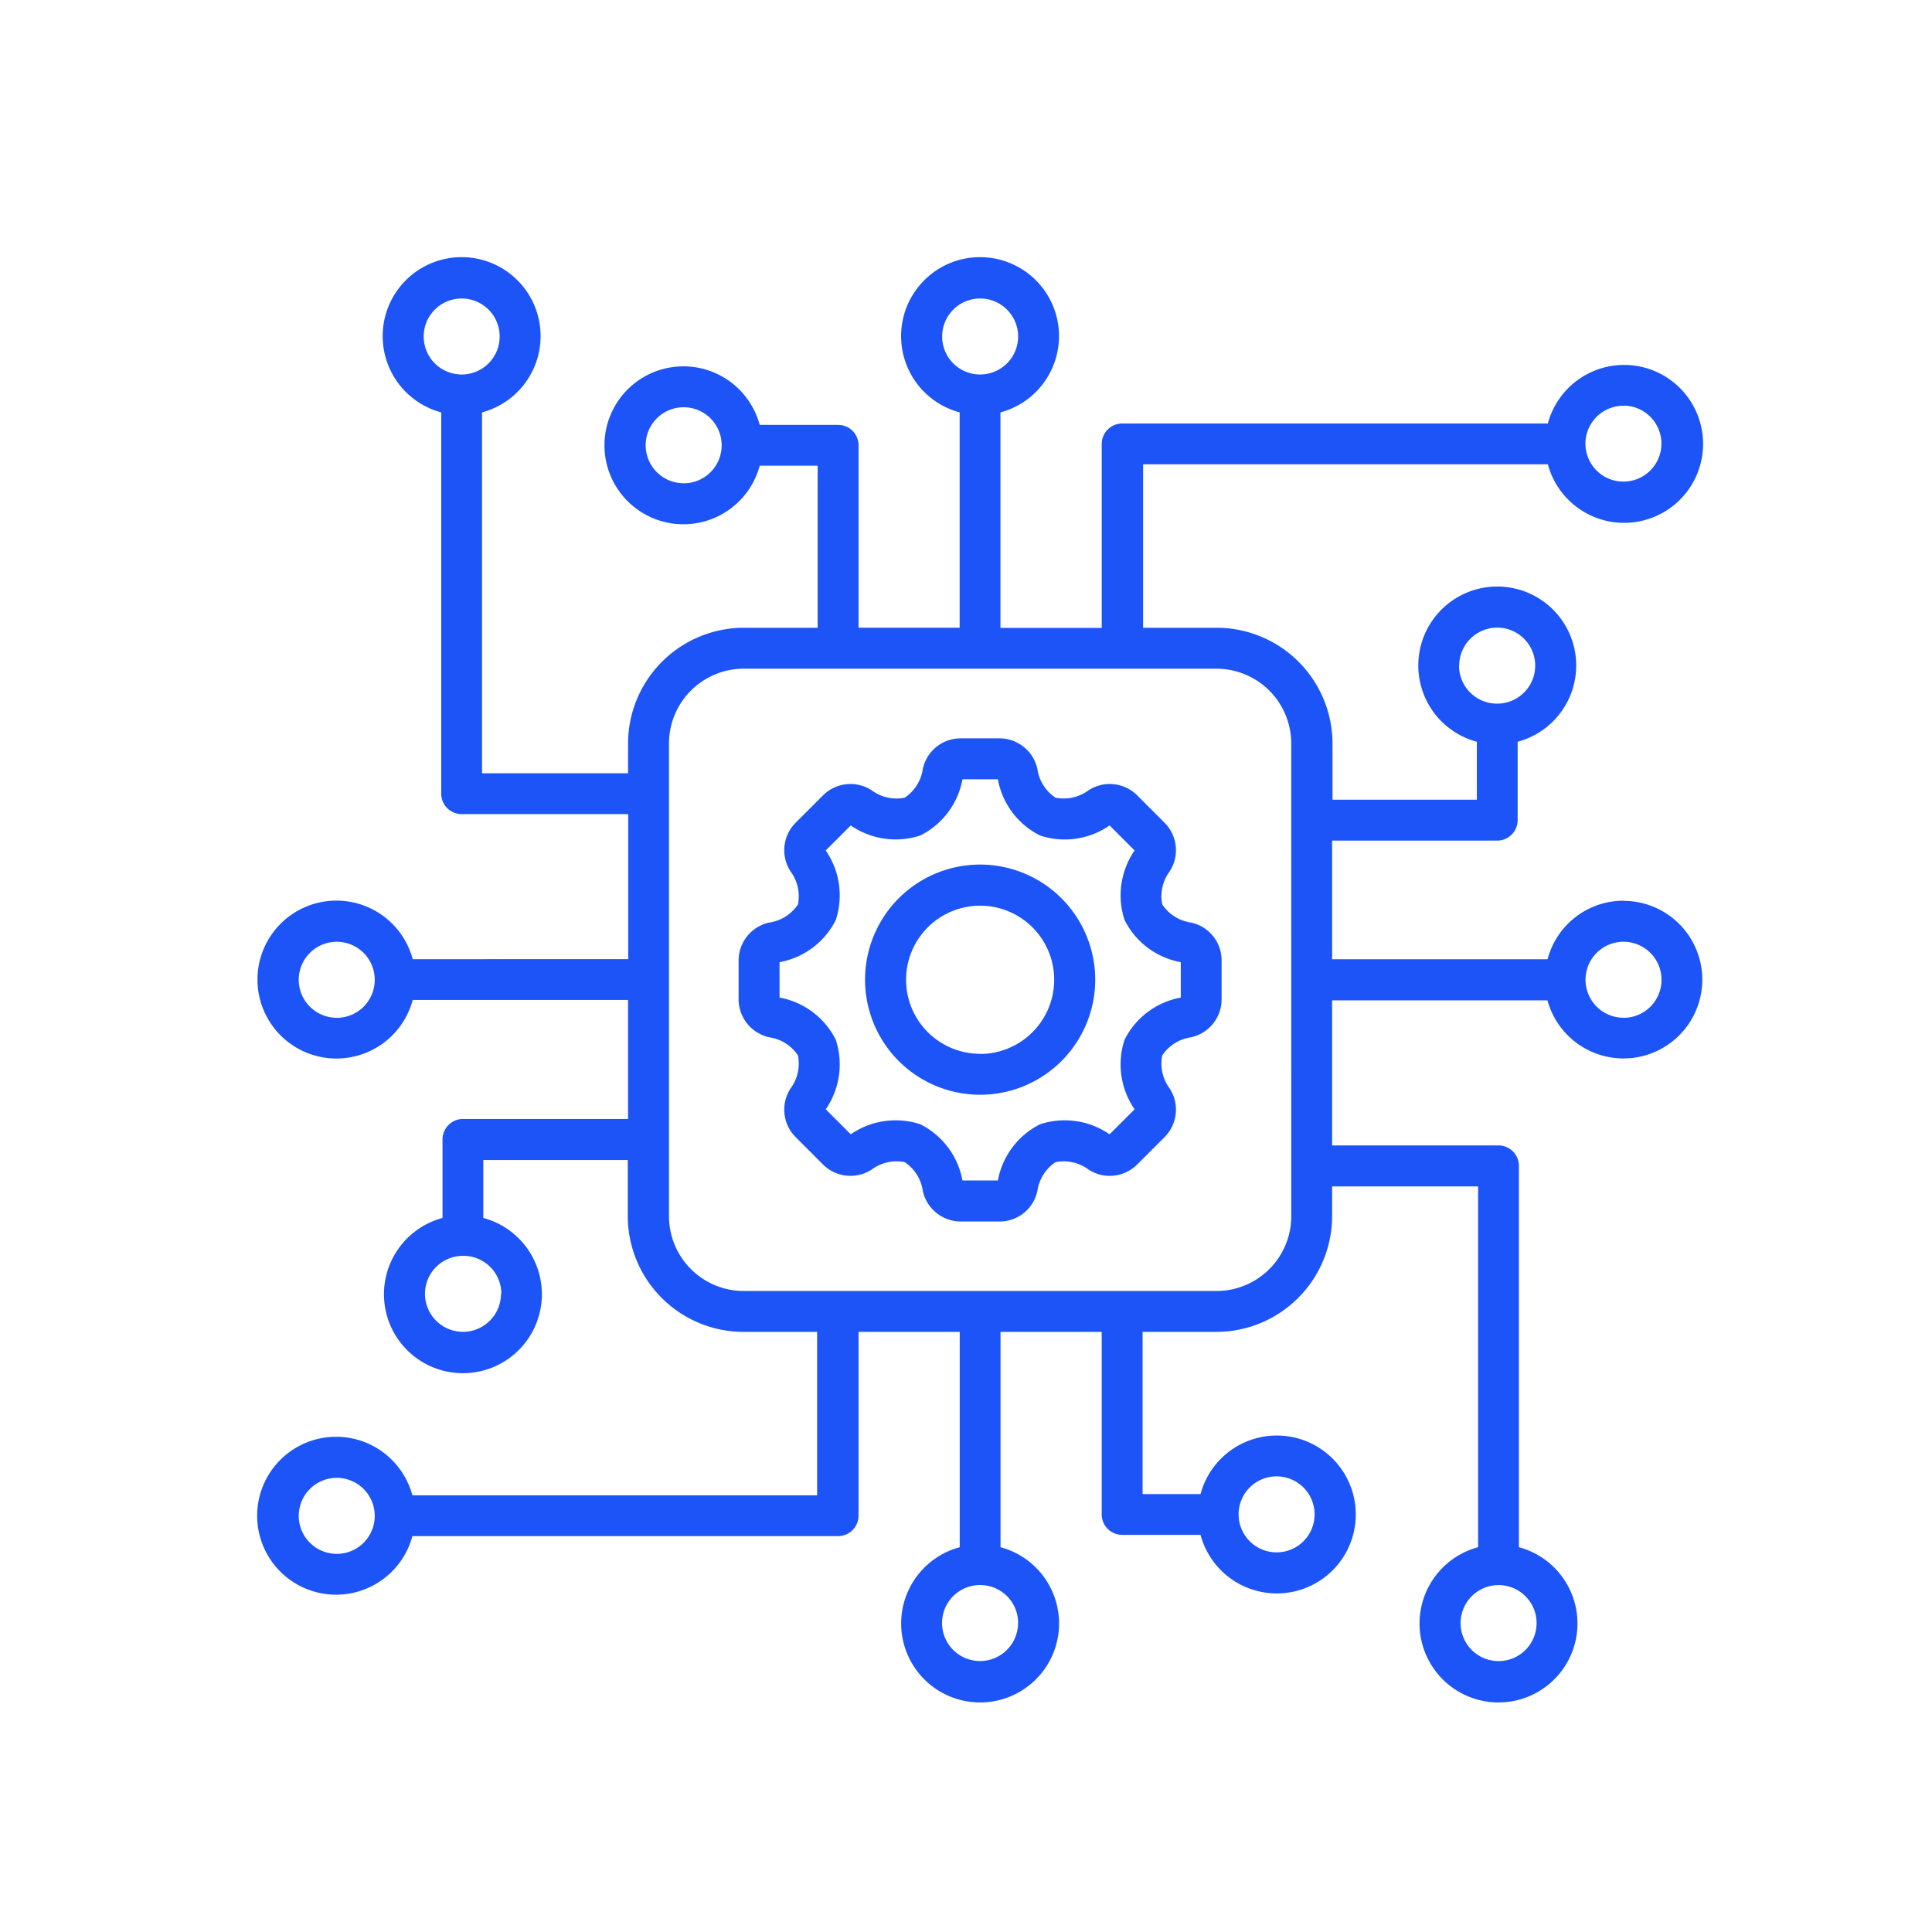 <?xml version="1.0" encoding="UTF-8"?> <svg xmlns="http://www.w3.org/2000/svg" xmlns:xlink="http://www.w3.org/1999/xlink" width="60" height="60" viewBox="0 0 60 60"><defs><clipPath id="clip-path"><rect id="Rectangle_23" data-name="Rectangle 23" width="60" height="60" transform="translate(225 681)" fill="#fff" stroke="#707070" stroke-width="1"></rect></clipPath></defs><g id="Mask_Group_18" data-name="Mask Group 18" transform="translate(-225 -681)" clip-path="url(#clip-path)"><g id="Group_34" data-name="Group 34" transform="translate(16.77 -143)"><path id="Path_86" data-name="Path 86" d="M32.213,23.9a1.293,1.293,0,0,1-.888-.561,1.293,1.293,0,0,1,.23-1.027,1.207,1.207,0,0,0-.163-1.516l-.84-.84a1.207,1.207,0,0,0-1.516-.163,1.293,1.293,0,0,1-1.027.23,1.293,1.293,0,0,1-.561-.888,1.207,1.207,0,0,0-1.185-.955h-1.19a1.2,1.2,0,0,0-1.185.955,1.293,1.293,0,0,1-.561.888,1.293,1.293,0,0,1-1.027-.23,1.207,1.207,0,0,0-1.516.163l-.84.84a1.207,1.207,0,0,0-.163,1.516,1.293,1.293,0,0,1,.23,1.027,1.293,1.293,0,0,1-.888.561,1.207,1.207,0,0,0-.955,1.185v1.19a1.212,1.212,0,0,0,.955,1.19,1.293,1.293,0,0,1,.888.561,1.293,1.293,0,0,1-.23,1.027,1.207,1.207,0,0,0,.163,1.516l.84.84a1.207,1.207,0,0,0,1.516.163,1.293,1.293,0,0,1,1.027-.23,1.293,1.293,0,0,1,.561.888,1.207,1.207,0,0,0,1.185.955h1.19a1.2,1.2,0,0,0,1.185-.955,1.293,1.293,0,0,1,.561-.888,1.293,1.293,0,0,1,1.027.23,1.207,1.207,0,0,0,1.516-.163l.84-.84a1.207,1.207,0,0,0,.163-1.516,1.293,1.293,0,0,1-.23-1.027,1.293,1.293,0,0,1,.888-.561,1.207,1.207,0,0,0,.955-1.185v-1.19A1.2,1.2,0,0,0,32.213,23.9ZM31.9,26.231a2.44,2.44,0,0,0-1.746,1.31,2.454,2.454,0,0,0,.312,2.159l-.777.777a2.454,2.454,0,0,0-2.159-.312,2.452,2.452,0,0,0-1.31,1.746h-1.1a2.44,2.44,0,0,0-1.31-1.746,2.454,2.454,0,0,0-2.159.312l-.777-.777a2.454,2.454,0,0,0,.312-2.159,2.44,2.44,0,0,0-1.746-1.31v-1.1a2.44,2.44,0,0,0,1.746-1.31,2.454,2.454,0,0,0-.312-2.159l.777-.777a2.454,2.454,0,0,0,2.159.312,2.44,2.44,0,0,0,1.31-1.746h1.1a2.44,2.44,0,0,0,1.31,1.746,2.439,2.439,0,0,0,2.159-.312l.777.777a2.454,2.454,0,0,0-.312,2.159,2.44,2.44,0,0,0,1.746,1.31ZM25.669,22.1a3.574,3.574,0,1,0,3.574,3.574A3.577,3.577,0,0,0,25.669,22.1Zm0,5.877a2.3,2.3,0,1,1,2.3-2.3A2.307,2.307,0,0,1,25.669,27.982Zm19.978-4.755a2.44,2.44,0,0,0-2.356,1.818H36.6V21.356h5.124a.637.637,0,0,0,.638-.633V18.286a2.452,2.452,0,1,0-1.267,0v1.8H36.612V18.339a3.6,3.6,0,0,0-3.593-3.593H30.73V9.669H43.3a2.452,2.452,0,1,0,0-1.267H30.083a.637.637,0,0,0-.638.633V14.75H26.3V8.057a2.452,2.452,0,1,0-1.267,0v6.688H21.893V9.079a.633.633,0,0,0-.633-.633H18.823a2.452,2.452,0,1,0,0,1.267h1.8v5.033H18.328a3.6,3.6,0,0,0-3.593,3.593v.926H10.2V8.057a2.452,2.452,0,1,0-1.267,0V19.9a.634.634,0,0,0,.638.633H14.74v4.505H8.047a2.452,2.452,0,1,0,0,1.267h6.688V30H9.611a.638.638,0,0,0-.638.638v2.437a2.452,2.452,0,1,0,1.267,0v-1.8h4.486V33.02a3.6,3.6,0,0,0,3.593,3.593h2.288v5.076H8.037a2.452,2.452,0,1,0,0,1.267H21.255a.637.637,0,0,0,.638-.633V36.613h3.142V43.3a2.452,2.452,0,1,0,1.267,0V36.613h3.142v5.666a.637.637,0,0,0,.633.638h2.437a2.452,2.452,0,1,0,0-1.267h-1.8V36.613H33A3.6,3.6,0,0,0,36.6,33.02v-.926h4.534V43.3a2.452,2.452,0,1,0,1.267,0V31.456a.634.634,0,0,0-.638-.633H36.6V26.317h6.688a2.447,2.447,0,1,0,2.356-3.09Zm-5.1-7.3a1.18,1.18,0,1,1,1.18,1.18A1.179,1.179,0,0,1,40.542,15.926Zm5.1-8.075a1.18,1.18,0,1,1-1.18,1.18A1.179,1.179,0,0,1,45.646,7.851ZM24.489,5.7a1.18,1.18,0,1,1,1.18,1.18A1.179,1.179,0,0,1,24.489,5.7Zm-8.027,4.558a1.18,1.18,0,1,1,1.18-1.18A1.179,1.179,0,0,1,16.462,10.259ZM8.388,5.7a1.18,1.18,0,1,1,1.18,1.18A1.179,1.179,0,0,1,8.388,5.7Zm-2.7,21.158a1.18,1.18,0,1,1,1.18-1.18A1.179,1.179,0,0,1,5.691,26.859Zm5.1,8.573a1.18,1.18,0,1,1-1.18-1.18A1.179,1.179,0,0,1,10.8,35.433Zm-5.1,8.075a1.18,1.18,0,1,1,1.18-1.18A1.179,1.179,0,0,1,5.691,43.507Zm21.158,2.149a1.18,1.18,0,1,1-1.18-1.18A1.179,1.179,0,0,1,26.849,45.657ZM34.876,41.1a1.18,1.18,0,1,1-1.18,1.18A1.179,1.179,0,0,1,34.876,41.1Zm.456-8.079a2.324,2.324,0,0,1-2.322,2.322H18.328a2.324,2.324,0,0,1-2.322-2.322V18.339a2.324,2.324,0,0,1,2.322-2.322H33.009a2.324,2.324,0,0,1,2.322,2.322ZM42.95,45.657a1.18,1.18,0,1,1-1.18-1.18A1.179,1.179,0,0,1,42.95,45.657Zm2.7-18.8a1.18,1.18,0,1,1,1.18-1.18A1.179,1.179,0,0,1,45.646,26.859Z" transform="translate(213 828.75)" fill="#1c54f7"></path></g></g></svg> 